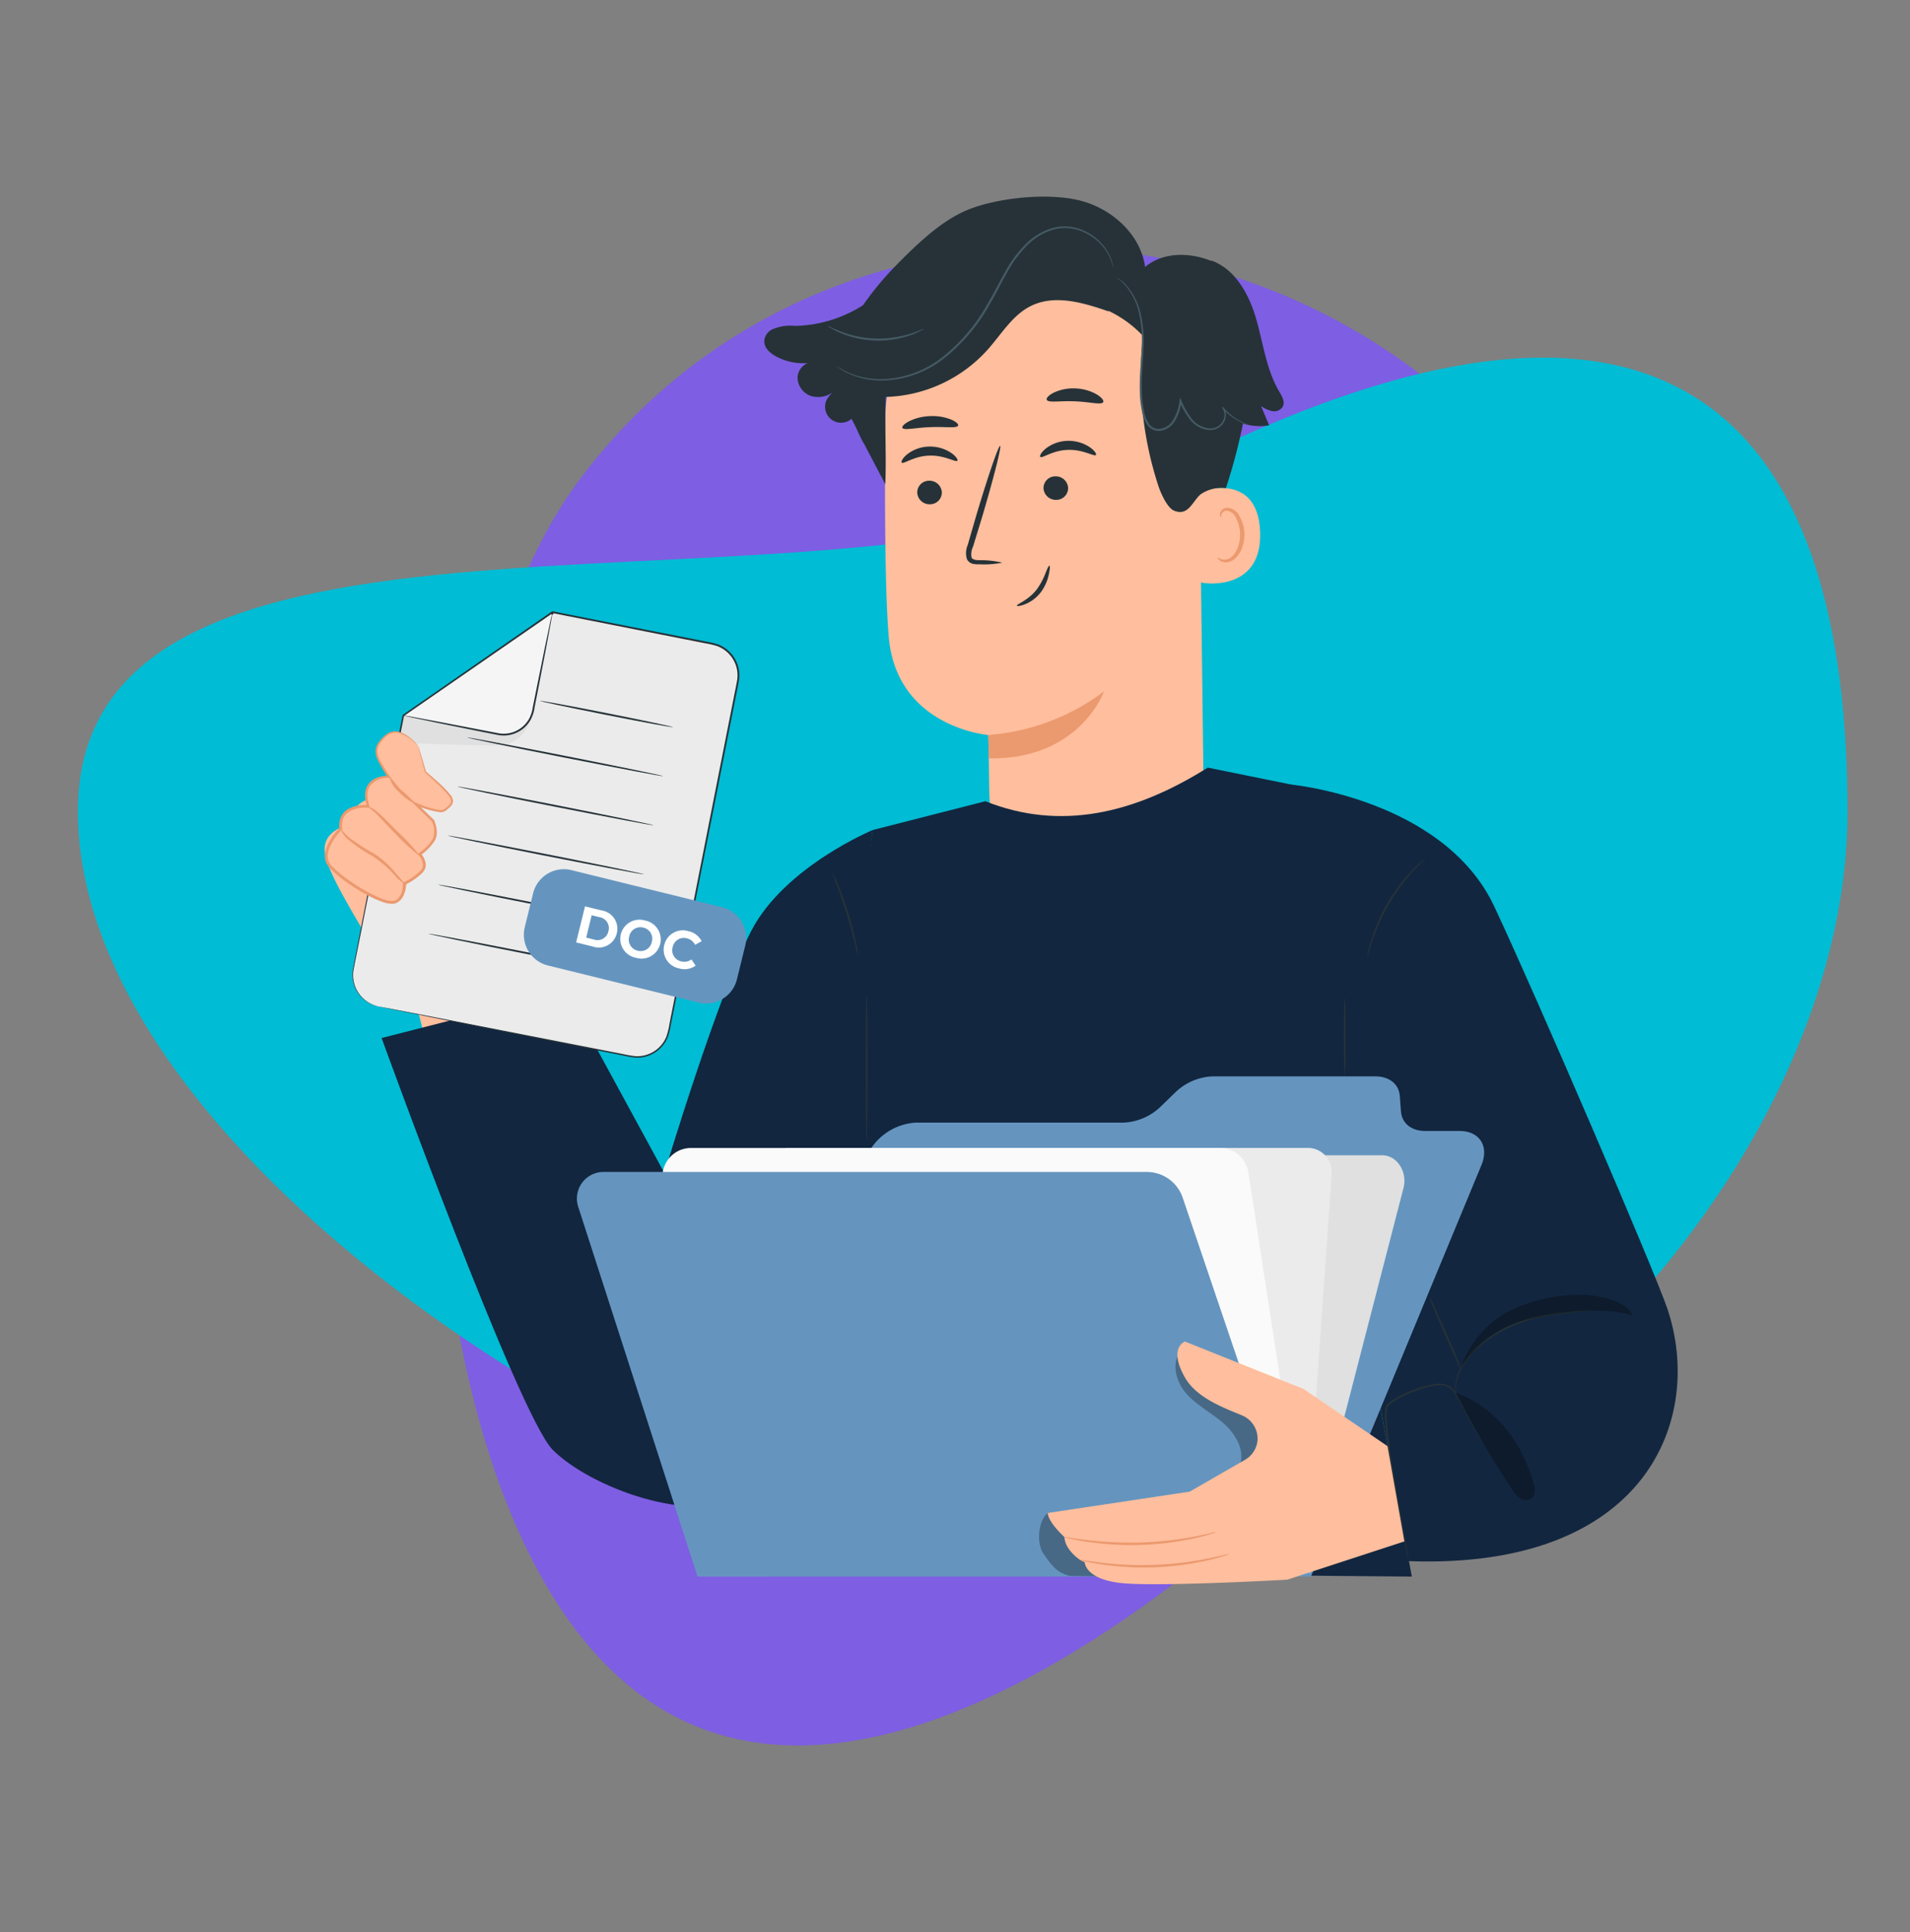 <svg xmlns="http://www.w3.org/2000/svg" width="254.628" height="257.514" viewBox="0 0 254.628 257.514">
  <rect x="0" y="0" width="254.628" height="257.514" fill="#808080" stroke="none"/>
  <g id="Grupo_88578" data-name="Grupo 88578" transform="translate(-682.999 -5215)">
    <g id="Grupo_63273" data-name="Grupo 63273" transform="translate(682.999 5215)">
      <path id="Trazado_132887" data-name="Trazado 132887" d="M.387,86.25c4.32,42.956,70.252,118.824,114.5,114.374s50.07-87.541,45.746-130.492S116.942-4.028,72.69.423-3.933,43.3.387,86.25Z" transform="translate(134.37 0) rotate(42)" fill="#7e5ee3"/>
      <path id="Trazado_132888" data-name="Trazado 132888" d="M6,230.147C6,278.762,93.5,331.86,141.774,331.86s100.134-53.1,100.134-101.713-20.366-81.535-91.648-44.674C107.317,207.678,6,181.533,6,230.147Z" transform="translate(4.385 -122.013)" fill="#00bcd4"/>
    </g>
    <g id="Grupo_66534" data-name="Grupo 66534" transform="translate(726.28 5241.207)">
      <g id="Grupo_66771" data-name="Grupo 66771" transform="translate(0 0)">
        <g id="Grupo_66716" data-name="Grupo 66716" transform="translate(58.612 0)">
          <g id="Grupo_66568" data-name="Grupo 66568" transform="translate(16.085 7.277)">
            <g id="Grupo_66567" data-name="Grupo 66567">
              <g id="Grupo_66566" data-name="Grupo 66566">
                <g id="Grupo_66549" data-name="Grupo 66549">
                  <g id="Grupo_66548" data-name="Grupo 66548">
                    <g id="Grupo_66547" data-name="Grupo 66547">
                      <g id="Grupo_66546" data-name="Grupo 66546">
                        <g id="Grupo_66545" data-name="Grupo 66545">
                          <g id="Grupo_66544" data-name="Grupo 66544">
                            <g id="Grupo_66543" data-name="Grupo 66543">
                              <g id="Grupo_66542" data-name="Grupo 66542">
                                <g id="Grupo_66541" data-name="Grupo 66541">
                                  <g id="Grupo_66540" data-name="Grupo 66540">
                                    <g id="Grupo_66539" data-name="Grupo 66539">
                                      <g id="Grupo_66538" data-name="Grupo 66538">
                                        <g id="Grupo_66537" data-name="Grupo 66537">
                                          <g id="Grupo_66536" data-name="Grupo 66536">
                                            <g id="Grupo_66535" data-name="Grupo 66535">
                                              <g id="Grupo_66534-2" data-name="Grupo 66534">
                                                <path id="Trazado_133657" data-name="Trazado 133657" d="M368.952,105.834l.6,48.04c.1,8.17-1.419,20.191-14.342,19.763h0c-11.185-1.218-14.152-11.806-14.239-19.43-.041-3.616-.083-6.632-.112-7,0,0-12.244-1-13.277-13.092-.5-5.844-.548-17.965-.465-28.931a22.608,22.608,0,0,1,20.968-22.364l1.168-.085C361.9,82.548,369.118,93.186,368.952,105.834Z" transform="translate(-327.08 -82.73)" fill="#ffbe9d"/>
                                              </g>
                                            </g>
                                          </g>
                                        </g>
                                      </g>
                                    </g>
                                  </g>
                                </g>
                              </g>
                            </g>
                          </g>
                        </g>
                      </g>
                    </g>
                  </g>
                </g>
                <g id="Grupo_66565" data-name="Grupo 66565" transform="translate(13.775 58.663)">
                  <g id="Grupo_66564" data-name="Grupo 66564">
                    <g id="Grupo_66563" data-name="Grupo 66563">
                      <g id="Grupo_66562" data-name="Grupo 66562">
                        <g id="Grupo_66561" data-name="Grupo 66561">
                          <g id="Grupo_66560" data-name="Grupo 66560">
                            <g id="Grupo_66559" data-name="Grupo 66559">
                              <g id="Grupo_66558" data-name="Grupo 66558">
                                <g id="Grupo_66557" data-name="Grupo 66557">
                                  <g id="Grupo_66556" data-name="Grupo 66556">
                                    <g id="Grupo_66555" data-name="Grupo 66555">
                                      <g id="Grupo_66554" data-name="Grupo 66554">
                                        <g id="Grupo_66553" data-name="Grupo 66553">
                                          <g id="Grupo_66552" data-name="Grupo 66552">
                                            <g id="Grupo_66551" data-name="Grupo 66551">
                                              <g id="Grupo_66550" data-name="Grupo 66550">
                                                <path id="Trazado_133658" data-name="Trazado 133658" d="M355.386,213.6a29.32,29.32,0,0,0,15.42-5.81s-3.2,9.122-15.357,8.914Z" transform="translate(-355.386 -207.788)" fill="#eb996e"/>
                                              </g>
                                            </g>
                                          </g>
                                        </g>
                                      </g>
                                    </g>
                                  </g>
                                </g>
                              </g>
                            </g>
                          </g>
                        </g>
                      </g>
                    </g>
                  </g>
                </g>
              </g>
            </g>
          </g>
          <g id="Grupo_66657" data-name="Grupo 66657" transform="translate(18.396 25.546)">
            <g id="Grupo_66656" data-name="Grupo 66656" transform="translate(0)">
              <g id="Grupo_66623" data-name="Grupo 66623" transform="translate(8.48 6.998)">
                <g id="Grupo_66622" data-name="Grupo 66622">
                  <g id="Grupo_66621" data-name="Grupo 66621">
                    <g id="Grupo_66586" data-name="Grupo 66586" transform="translate(9.886)">
                      <g id="Grupo_66585" data-name="Grupo 66585" transform="translate(0)">
                        <g id="Grupo_66584" data-name="Grupo 66584">
                          <g id="Grupo_66583" data-name="Grupo 66583">
                            <g id="Grupo_66582" data-name="Grupo 66582">
                              <g id="Grupo_66581" data-name="Grupo 66581">
                                <g id="Grupo_66580" data-name="Grupo 66580">
                                  <g id="Grupo_66579" data-name="Grupo 66579">
                                    <g id="Grupo_66578" data-name="Grupo 66578">
                                      <g id="Grupo_66577" data-name="Grupo 66577">
                                        <g id="Grupo_66576" data-name="Grupo 66576">
                                          <g id="Grupo_66575" data-name="Grupo 66575">
                                            <g id="Grupo_66574" data-name="Grupo 66574">
                                              <g id="Grupo_66573" data-name="Grupo 66573">
                                                <g id="Grupo_66572" data-name="Grupo 66572">
                                                  <g id="Grupo_66571" data-name="Grupo 66571">
                                                    <g id="Grupo_66570" data-name="Grupo 66570">
                                                      <g id="Grupo_66569" data-name="Grupo 66569">
                                                        <path id="Trazado_133659" data-name="Trazado 133659" d="M357.653,138.734c.241.245,1.637-.88,3.663-.933,2.023-.085,3.539.94,3.752.679.105-.116-.145-.563-.806-1.027a5.068,5.068,0,0,0-3.012-.855,4.89,4.89,0,0,0-2.907,1.058C357.734,138.163,357.535,138.625,357.653,138.734Z" transform="translate(-357.621 -136.595)" fill="#263238"/>
                                                      </g>
                                                    </g>
                                                  </g>
                                                </g>
                                              </g>
                                            </g>
                                          </g>
                                        </g>
                                      </g>
                                    </g>
                                  </g>
                                </g>
                              </g>
                            </g>
                          </g>
                        </g>
                      </g>
                    </g>
                    <g id="Grupo_66603" data-name="Grupo 66603" transform="translate(10.344 4.732)">
                      <g id="Grupo_66602" data-name="Grupo 66602" transform="translate(0)">
                        <g id="Grupo_66601" data-name="Grupo 66601">
                          <g id="Grupo_66600" data-name="Grupo 66600">
                            <g id="Grupo_66599" data-name="Grupo 66599">
                              <g id="Grupo_66598" data-name="Grupo 66598">
                                <g id="Grupo_66597" data-name="Grupo 66597">
                                  <g id="Grupo_66596" data-name="Grupo 66596">
                                    <g id="Grupo_66595" data-name="Grupo 66595">
                                      <g id="Grupo_66594" data-name="Grupo 66594">
                                        <g id="Grupo_66593" data-name="Grupo 66593">
                                          <g id="Grupo_66592" data-name="Grupo 66592">
                                            <g id="Grupo_66591" data-name="Grupo 66591">
                                              <g id="Grupo_66590" data-name="Grupo 66590">
                                                <g id="Grupo_66589" data-name="Grupo 66589">
                                                  <g id="Grupo_66588" data-name="Grupo 66588">
                                                    <g id="Grupo_66587" data-name="Grupo 66587">
                                                      <path id="Trazado_133660" data-name="Trazado 133660" d="M365.585,148.28a1.64,1.64,0,0,0,1.7,1.535,1.568,1.568,0,0,0,1.578-1.6,1.64,1.64,0,0,0-1.7-1.535A1.569,1.569,0,0,0,365.585,148.28Z" transform="translate(-365.584 -146.681)" fill="#263238"/>
                                                    </g>
                                                  </g>
                                                </g>
                                              </g>
                                            </g>
                                          </g>
                                        </g>
                                      </g>
                                    </g>
                                  </g>
                                </g>
                              </g>
                            </g>
                          </g>
                        </g>
                      </g>
                    </g>
                    <g id="Grupo_66620" data-name="Grupo 66620" transform="translate(0 0.673)">
                      <g id="Grupo_66619" data-name="Grupo 66619">
                        <g id="Grupo_66618" data-name="Grupo 66618">
                          <g id="Grupo_66617" data-name="Grupo 66617">
                            <g id="Grupo_66616" data-name="Grupo 66616">
                              <g id="Grupo_66615" data-name="Grupo 66615">
                                <g id="Grupo_66614" data-name="Grupo 66614">
                                  <g id="Grupo_66613" data-name="Grupo 66613">
                                    <g id="Grupo_66612" data-name="Grupo 66612">
                                      <g id="Grupo_66611" data-name="Grupo 66611">
                                        <g id="Grupo_66610" data-name="Grupo 66610">
                                          <g id="Grupo_66609" data-name="Grupo 66609">
                                            <g id="Grupo_66608" data-name="Grupo 66608">
                                              <g id="Grupo_66607" data-name="Grupo 66607">
                                                <g id="Grupo_66606" data-name="Grupo 66606">
                                                  <g id="Grupo_66605" data-name="Grupo 66605">
                                                    <g id="Grupo_66604" data-name="Grupo 66604">
                                                      <path id="Trazado_133661" data-name="Trazado 133661" d="M389.139,153.59a12.341,12.341,0,0,0-3.061-.324c-.479-.015-.935-.076-1.039-.395a2.423,2.423,0,0,1,.214-1.431q.544-1.773,1.14-3.719c1.575-5.292,2.678-9.629,2.464-9.691s-1.664,4.178-3.238,9.469q-.566,1.957-1.08,3.737a2.76,2.76,0,0,0-.11,1.882,1.194,1.194,0,0,0,.831.637,3.219,3.219,0,0,0,.815.053A12.106,12.106,0,0,0,389.139,153.59Z" transform="translate(-384.297 -138.03)" fill="#263238"/>
                                                    </g>
                                                  </g>
                                                </g>
                                              </g>
                                            </g>
                                          </g>
                                        </g>
                                      </g>
                                    </g>
                                  </g>
                                </g>
                              </g>
                            </g>
                          </g>
                        </g>
                      </g>
                    </g>
                  </g>
                </g>
              </g>
              <g id="Grupo_66639" data-name="Grupo 66639" transform="translate(19.246)">
                <g id="Grupo_66638" data-name="Grupo 66638" transform="translate(0)">
                  <g id="Grupo_66637" data-name="Grupo 66637">
                    <g id="Grupo_66636" data-name="Grupo 66636">
                      <g id="Grupo_66635" data-name="Grupo 66635">
                        <g id="Grupo_66634" data-name="Grupo 66634">
                          <g id="Grupo_66633" data-name="Grupo 66633">
                            <g id="Grupo_66632" data-name="Grupo 66632">
                              <g id="Grupo_66631" data-name="Grupo 66631">
                                <g id="Grupo_66630" data-name="Grupo 66630">
                                  <g id="Grupo_66629" data-name="Grupo 66629">
                                    <g id="Grupo_66628" data-name="Grupo 66628">
                                      <g id="Grupo_66627" data-name="Grupo 66627">
                                        <g id="Grupo_66626" data-name="Grupo 66626">
                                          <g id="Grupo_66625" data-name="Grupo 66625">
                                            <g id="Grupo_66624" data-name="Grupo 66624">
                                              <path id="Trazado_133662" data-name="Trazado 133662" d="M355.573,123.2c.2.449,1.818.111,3.76.211,1.944.059,3.539.528,3.764.1.1-.207-.2-.621-.863-1.022a6.129,6.129,0,0,0-2.844-.8,6.064,6.064,0,0,0-2.889.567C355.816,122.593,355.487,122.982,355.573,123.2Z" transform="translate(-355.56 -121.676)" fill="#263238"/>
                                            </g>
                                          </g>
                                        </g>
                                      </g>
                                    </g>
                                  </g>
                                </g>
                              </g>
                            </g>
                          </g>
                        </g>
                      </g>
                    </g>
                  </g>
                </g>
              </g>
              <g id="Grupo_66655" data-name="Grupo 66655" transform="translate(0 3.702)">
                <g id="Grupo_66654" data-name="Grupo 66654">
                  <g id="Grupo_66653" data-name="Grupo 66653">
                    <g id="Grupo_66652" data-name="Grupo 66652">
                      <g id="Grupo_66651" data-name="Grupo 66651">
                        <g id="Grupo_66650" data-name="Grupo 66650">
                          <g id="Grupo_66649" data-name="Grupo 66649">
                            <g id="Grupo_66648" data-name="Grupo 66648">
                              <g id="Grupo_66647" data-name="Grupo 66647">
                                <g id="Grupo_66646" data-name="Grupo 66646">
                                  <g id="Grupo_66645" data-name="Grupo 66645">
                                    <g id="Grupo_66644" data-name="Grupo 66644">
                                      <g id="Grupo_66643" data-name="Grupo 66643">
                                        <g id="Grupo_66642" data-name="Grupo 66642">
                                          <g id="Grupo_66641" data-name="Grupo 66641">
                                            <g id="Grupo_66640" data-name="Grupo 66640">
                                              <path id="Trazado_133663" data-name="Trazado 133663" d="M396.832,131.14c.213.366,1.794-.04,3.71-.1,1.916-.094,3.506.186,3.709-.2.089-.182-.227-.511-.9-.8a6.69,6.69,0,0,0-2.834-.469,6.917,6.917,0,0,0-2.818.694C397.045,130.612,396.739,130.965,396.832,131.14Z" transform="translate(-396.816 -129.568)" fill="#263238"/>
                                            </g>
                                          </g>
                                        </g>
                                      </g>
                                    </g>
                                  </g>
                                </g>
                              </g>
                            </g>
                          </g>
                        </g>
                      </g>
                    </g>
                  </g>
                </g>
              </g>
            </g>
          </g>
          <g id="Grupo_66671" data-name="Grupo 66671" transform="translate(57.623 38.817)">
            <g id="Grupo_66670" data-name="Grupo 66670" transform="translate(0)">
              <g id="Grupo_66669" data-name="Grupo 66669">
                <g id="Grupo_66668" data-name="Grupo 66668">
                  <g id="Grupo_66667" data-name="Grupo 66667">
                    <g id="Grupo_66666" data-name="Grupo 66666">
                      <g id="Grupo_66665" data-name="Grupo 66665">
                        <g id="Grupo_66664" data-name="Grupo 66664">
                          <g id="Grupo_66663" data-name="Grupo 66663">
                            <g id="Grupo_66662" data-name="Grupo 66662">
                              <g id="Grupo_66661" data-name="Grupo 66661">
                                <g id="Grupo_66660" data-name="Grupo 66660">
                                  <g id="Grupo_66659" data-name="Grupo 66659">
                                    <g id="Grupo_66658" data-name="Grupo 66658">
                                      <path id="Trazado_133664" data-name="Trazado 133664" d="M310.982,150.565c.2-.1,8.137-3.067,8.477,5.227s-8.057,6.925-8.081,6.688S310.982,150.565,310.982,150.565Z" transform="translate(-310.982 -149.967)" fill="#ffbe9d"/>
                                    </g>
                                  </g>
                                </g>
                              </g>
                            </g>
                          </g>
                        </g>
                      </g>
                    </g>
                  </g>
                </g>
              </g>
            </g>
          </g>
          <g id="Grupo_66686" data-name="Grupo 66686" transform="translate(60.416 41.458)">
            <g id="Grupo_66685" data-name="Grupo 66685">
              <g id="Grupo_66684" data-name="Grupo 66684">
                <g id="Grupo_66683" data-name="Grupo 66683">
                  <g id="Grupo_66682" data-name="Grupo 66682">
                    <g id="Grupo_66681" data-name="Grupo 66681">
                      <g id="Grupo_66680" data-name="Grupo 66680">
                        <g id="Grupo_66679" data-name="Grupo 66679">
                          <g id="Grupo_66678" data-name="Grupo 66678">
                            <g id="Grupo_66677" data-name="Grupo 66677">
                              <g id="Grupo_66676" data-name="Grupo 66676">
                                <g id="Grupo_66675" data-name="Grupo 66675">
                                  <g id="Grupo_66674" data-name="Grupo 66674">
                                    <g id="Grupo_66673" data-name="Grupo 66673">
                                      <g id="Grupo_66672" data-name="Grupo 66672">
                                        <path id="Trazado_133665" data-name="Trazado 133665" d="M315.479,162.222c.036-.028.149.1.4.2a1.446,1.446,0,0,0,1.081-.022c.863-.358,1.544-1.779,1.523-3.276a4.784,4.784,0,0,0-.489-2.052,1.67,1.67,0,0,0-1.132-1.064.736.736,0,0,0-.836.431c-.1.236-.042.4-.086.416-.023.022-.184-.131-.131-.477a.923.923,0,0,1,.3-.533,1.093,1.093,0,0,1,.79-.244,2.031,2.031,0,0,1,1.562,1.224,4.905,4.905,0,0,1,.6,2.291c.015,1.674-.776,3.273-1.961,3.669a1.548,1.548,0,0,1-1.33-.166C315.5,162.422,315.452,162.238,315.479,162.222Z" transform="translate(-315.473 -155.595)" fill="#eb996e"/>
                                      </g>
                                    </g>
                                  </g>
                                </g>
                              </g>
                            </g>
                          </g>
                        </g>
                      </g>
                    </g>
                  </g>
                </g>
              </g>
            </g>
          </g>
          <g id="Grupo_66688" data-name="Grupo 66688" transform="translate(33.672 49.181)">
            <g id="Grupo_66687" data-name="Grupo 66687" transform="translate(0)">
              <path id="Trazado_133666" data-name="Trazado 133666" d="M370.77,177.4c-.091-.21,1.534-.7,2.677-2.221a9.3,9.3,0,0,0,1.148-2.166c.242-.6.425-.98.515-.952s.063.434-.07,1.089a6.124,6.124,0,0,1-1.067,2.426,4.962,4.962,0,0,1-2.119,1.622C371.22,177.454,370.792,177.47,370.77,177.4Z" transform="translate(-370.766 -172.059)" fill="#263238"/>
            </g>
          </g>
          <g id="Grupo_66690" data-name="Grupo 66690">
            <g id="Grupo_66689" data-name="Grupo 66689">
              <path id="Trazado_133667" data-name="Trazado 133667" d="M304.374,86.088a1.959,1.959,0,0,1,.92-1.144,6.024,6.024,0,0,1,3.092-.5,17.464,17.464,0,0,0,9.095-2.764,40.719,40.719,0,0,1,4.233-5.129c3.665-3.78,6.682-6.352,9.8-7.608,4.036-1.624,10.785-2.283,14.993-1.179s7.987,4.518,8.572,8.829c2.36-2,5.9-1.979,8.776-.823l.072-.031c3.2,1.141,5.019,4.522,5.964,7.786s1.347,6.754,3.076,9.68c.362.612.791,1.345.475,1.981a1.35,1.35,0,0,1-1.413.615,3.963,3.963,0,0,1-1.49-.675l1.071,2.565a7.566,7.566,0,0,1-3.482-.233,74.111,74.111,0,0,1-2.277,8.607,4.928,4.928,0,0,0-3.387.834c-1.121,1.008-1.623,2.9-3.485,2.184-.948-.366-1.813-2.355-2.131-3.321A47.2,47.2,0,0,1,354.8,85.783,15.171,15.171,0,0,0,350.12,82.4l.143.129c-3.38-1.174-7.2-2.329-10.41-.742-2.488,1.231-3.95,3.812-5.809,5.872a18.988,18.988,0,0,1-13.533,6.251c-.179,3.405.107,8.218-.071,11.624l-2.865-5.455,0,.027c-.234-.4-.429-.8-.616-1.205l-.065-.122v-.015a21.365,21.365,0,0,0-.958-1.937l-.033.029a2.127,2.127,0,0,1-3.109-2.845,4.809,4.809,0,0,1,1.029-1.034,3.366,3.366,0,0,1-3.206.831,2.64,2.64,0,0,1-1.867-2.611,2.246,2.246,0,0,1,1.338-1.8,7.586,7.586,0,0,1-4.313-.951C304.921,87.96,304.085,87.16,304.374,86.088Z" transform="translate(-304.316 -67.216)" fill="#263238"/>
            </g>
          </g>
          <g id="Grupo_66692" data-name="Grupo 66692" transform="translate(46.956 10.764)">
            <g id="Grupo_66691" data-name="Grupo 66691" transform="translate(0)">
              <path id="Trazado_133668" data-name="Trazado 133668" d="M313.967,90.162a10.449,10.449,0,0,1,1.214,1.11,8.673,8.673,0,0,1,1.857,4.017,15.218,15.218,0,0,1,.309,3.074c.005,1.114-.084,2.307-.17,3.564a31.914,31.914,0,0,0-.091,3.967,13.977,13.977,0,0,0,.273,2.093,4.362,4.362,0,0,0,.854,2.03,1.826,1.826,0,0,0,1.707.574,2.72,2.72,0,0,0,1.536-.868,6.275,6.275,0,0,0,1.166-3.076l-.254.031a10.136,10.136,0,0,0,1.472,2.534,3.6,3.6,0,0,0,2.354,1.282,2.331,2.331,0,0,0,1.247-.219,2.012,2.012,0,0,0,.847-.835,2.077,2.077,0,0,0,.257-1.073,1.505,1.505,0,0,0-.388-.941l-.129.114a7.807,7.807,0,0,0,2.6,1.95,7.078,7.078,0,0,0,.805.313,1.316,1.316,0,0,0,.288.071,1.463,1.463,0,0,0-.273-.116c-.18-.074-.447-.182-.781-.351a8.044,8.044,0,0,1-2.508-1.979l-.129.114a1.55,1.55,0,0,1,.08,1.8,1.808,1.808,0,0,1-.766.739,2.109,2.109,0,0,1-1.13.184,3.376,3.376,0,0,1-2.185-1.218,9.986,9.986,0,0,1-1.417-2.48l-.174-.388-.08.419a6.068,6.068,0,0,1-1.11,2.939,2.446,2.446,0,0,1-1.375.776,1.54,1.54,0,0,1-1.451-.486,4.13,4.13,0,0,1-.788-1.9,13.859,13.859,0,0,1-.271-2.05,32.369,32.369,0,0,1,.075-3.934c.078-1.257.159-2.455.144-3.583a15.18,15.18,0,0,0-.348-3.115,8.557,8.557,0,0,0-1.971-4.048A4.919,4.919,0,0,0,313.967,90.162Z" transform="translate(-313.966 -90.162)" fill="#455a64"/>
            </g>
          </g>
          <g id="Grupo_66694" data-name="Grupo 66694" transform="translate(9.532 3.973)">
            <g id="Grupo_66693" data-name="Grupo 66693">
              <path id="Trazado_133669" data-name="Trazado 133669" d="M352.693,94.247s.03.032.1.083l.3.22a4.011,4.011,0,0,0,.512.329,6.55,6.55,0,0,0,.736.387,10.735,10.735,0,0,0,5.178.932,13.711,13.711,0,0,0,7.3-2.7,23.736,23.736,0,0,0,6.272-7.23c.88-1.465,1.6-2.966,2.388-4.354a16.035,16.035,0,0,1,2.7-3.683,8.259,8.259,0,0,1,3.486-2.116,5.92,5.92,0,0,1,1.838-.212,6.507,6.507,0,0,1,1.683.323,7,7,0,0,1,3.887,3.289,8.381,8.381,0,0,1,.624,1.814.434.434,0,0,0-.01-.127l-.057-.371a6.051,6.051,0,0,0-.459-1.366,6.883,6.883,0,0,0-1.354-1.836,7.077,7.077,0,0,0-2.566-1.593,6.652,6.652,0,0,0-1.737-.352,6.12,6.12,0,0,0-1.912.2,8.462,8.462,0,0,0-3.6,2.155,16.173,16.173,0,0,0-2.762,3.733c-.8,1.4-1.518,2.895-2.39,4.346a23.742,23.742,0,0,1-6.183,7.163A13.622,13.622,0,0,1,359.506,96a10.893,10.893,0,0,1-5.12-.832A17.025,17.025,0,0,1,352.693,94.247Z" transform="translate(-352.693 -75.685)" fill="#455a64"/>
            </g>
          </g>
          <g id="Grupo_66696" data-name="Grupo 66696" transform="translate(8.431 17.215)">
            <g id="Grupo_66695" data-name="Grupo 66695">
              <path id="Trazado_133670" data-name="Trazado 133670" d="M406.608,103.919a1.894,1.894,0,0,0,.434.3,9.392,9.392,0,0,0,1.285.652,12.506,12.506,0,0,0,2.034.668,13.17,13.17,0,0,0,5.22.167,12.537,12.537,0,0,0,2.073-.536,9.4,9.4,0,0,0,1.324-.569,1.911,1.911,0,0,0,.452-.273c-.023-.048-.692.3-1.839.653a14.33,14.33,0,0,1-2.051.469,14.13,14.13,0,0,1-5.122-.164,14.286,14.286,0,0,1-2.017-.6C407.28,104.258,406.635,103.873,406.608,103.919Z" transform="translate(-406.607 -103.915)" fill="#455a64"/>
            </g>
          </g>
          <g id="Grupo_66706" data-name="Grupo 66706" transform="translate(18.29 33.308)">
            <g id="Grupo_66705" data-name="Grupo 66705" transform="translate(0 0)">
              <g id="Grupo_66704" data-name="Grupo 66704">
                <g id="Grupo_66703" data-name="Grupo 66703">
                  <g id="Grupo_66702" data-name="Grupo 66702">
                    <g id="Grupo_66701" data-name="Grupo 66701">
                      <g id="Grupo_66700" data-name="Grupo 66700">
                        <g id="Grupo_66699" data-name="Grupo 66699">
                          <g id="Grupo_66698" data-name="Grupo 66698">
                            <g id="Grupo_66697" data-name="Grupo 66697">
                              <path id="Trazado_133671" data-name="Trazado 133671" d="M397.03,140.361c.241.245,1.637-.88,3.663-.934,2.023-.084,3.539.94,3.752.679.105-.116-.145-.563-.806-1.027a5.068,5.068,0,0,0-3.012-.855,4.892,4.892,0,0,0-2.907,1.057C397.111,139.79,396.912,140.252,397.03,140.361Z" transform="translate(-396.998 -138.222)" fill="#263238"/>
                            </g>
                          </g>
                        </g>
                      </g>
                    </g>
                  </g>
                </g>
              </g>
            </g>
          </g>
          <g id="Grupo_66715" data-name="Grupo 66715" transform="translate(20.387 37.864)">
            <g id="Grupo_66714" data-name="Grupo 66714" transform="translate(0)">
              <g id="Grupo_66713" data-name="Grupo 66713">
                <g id="Grupo_66712" data-name="Grupo 66712">
                  <g id="Grupo_66711" data-name="Grupo 66711">
                    <g id="Grupo_66710" data-name="Grupo 66710">
                      <g id="Grupo_66709" data-name="Grupo 66709">
                        <g id="Grupo_66708" data-name="Grupo 66708">
                          <g id="Grupo_66707" data-name="Grupo 66707">
                            <path id="Trazado_133672" data-name="Trazado 133672" d="M401.469,149.534a1.639,1.639,0,0,0,1.7,1.534,1.568,1.568,0,0,0,1.578-1.6,1.64,1.64,0,0,0-1.7-1.536A1.569,1.569,0,0,0,401.469,149.534Z" transform="translate(-401.468 -147.935)" fill="#263238"/>
                          </g>
                        </g>
                      </g>
                    </g>
                  </g>
                </g>
              </g>
            </g>
          </g>
        </g>
        <g id="Grupo_66717" data-name="Grupo 66717" transform="translate(0 79)">
          <path id="Trazado_133673" data-name="Trazado 133673" d="M516.738,240.321a3.339,3.339,0,0,1,3.358-3.514,2.343,2.343,0,0,1,2.718-1.069l5.437,3.667c.8,1.375,6.076,6.57,6.076,6.57,1.439-1.07,1.439-3.209,3.164-5.806s5.631-2.291,5.631-2.291-3.038,6.875-3.358,11.153,2.335,16.211,2.335,16.211l-15.371,4.32s-.97-6.546-2.693-7.075c-2.073-.636-3.227-3.695-3.227-3.695-2.241-4.539-6.79-11.137-7.43-14.5S516.738,240.321,516.738,240.321Z" transform="translate(-513.31 -235.629)" fill="#ffbe9d"/>
        </g>
        <g id="Grupo_66742" data-name="Grupo 66742" transform="translate(7.589 76.094)">
          <g id="Grupo_66724" data-name="Grupo 66724" transform="translate(0)">
            <g id="Grupo_66718" data-name="Grupo 66718" transform="translate(50.692)">
              <path id="Trazado_133674" data-name="Trazado 133674" d="M327.347,229.433c-9.79,6.152-19.657,8.467-29.65,4.482l-15.022,3.837L267.9,336.492l86.651.753-4.269-22.934-10.742-82.4Z" transform="translate(-267.897 -229.433)" fill="#12263f"/>
            </g>
            <g id="Grupo_66719" data-name="Grupo 66719" transform="translate(0 8.319)">
              <path id="Trazado_133675" data-name="Trazado 133675" d="M486.586,247.168s-11.683,4.851-16.142,13.35-11.626,32.352-11.626,32.352l-13.2-24.244-24.5,6.263s18.237,50.3,22.816,54.884c5.013,5.014,18.673,10.069,25.361,6.168s8.049-18.711,8.049-18.711Z" transform="translate(-421.115 -247.168)" fill="#12263f"/>
            </g>
            <g id="Grupo_66721" data-name="Grupo 66721" transform="translate(64.543 30.028)">
              <g id="Grupo_66720" data-name="Grupo 66720" transform="translate(0)">
                <path id="Trazado_133676" data-name="Trazado 133676" d="M422.694,313.037c.068,0,.122-4.385.122-9.794s-.054-9.8-.122-9.8-.122,4.385-.122,9.8S422.626,313.037,422.694,313.037Z" transform="translate(-422.572 -293.447)" fill="#263238"/>
              </g>
            </g>
            <g id="Grupo_66723" data-name="Grupo 66723" transform="translate(60.088 13.961)">
              <g id="Grupo_66722" data-name="Grupo 66722" transform="translate(0)">
                <path id="Trazado_133677" data-name="Trazado 133677" d="M425.208,259.195a14.663,14.663,0,0,0,.57,1.618c.367.992.856,2.367,1.334,3.908s.851,2.952,1.108,3.978a14.8,14.8,0,0,0,.443,1.657,1.671,1.671,0,0,0-.046-.46c-.044-.294-.122-.716-.229-1.235-.215-1.039-.564-2.464-1.043-4.012s-1-2.921-1.406-3.9c-.2-.489-.379-.882-.508-1.149A1.7,1.7,0,0,0,425.208,259.195Z" transform="translate(-425.205 -259.195)" fill="#263238"/>
              </g>
            </g>
          </g>
          <g id="Grupo_66741" data-name="Grupo 66741" transform="translate(121.206 2.251)">
            <g id="Grupo_66725" data-name="Grupo 66725">
              <path id="Trazado_133678" data-name="Trazado 133678" d="M195.047,271.436l-2.711-37.2s20.4,1.892,27.145,16.282c5.688,12.126,21.388,48.609,23.068,53.6,4.931,14.645-2.772,34.78-34.531,33.613l-3.621-19.91Z" transform="translate(-192.336 -234.231)" fill="#12263f"/>
            </g>
            <g id="Grupo_66727" data-name="Grupo 66727" transform="translate(12.546 79.855)">
              <g id="Grupo_66726" data-name="Grupo 66726">
                <path id="Trazado_133679" data-name="Trazado 133679" d="M260.835,412.346a2.33,2.33,0,0,0-.166-.357l-.518-1-1.945-3.66-.65-1.211a3.585,3.585,0,0,0-.933-1.2,2.535,2.535,0,0,0-1.568-.451,7.143,7.143,0,0,0-1.691.274,17.365,17.365,0,0,0-3.413,1.29,9.078,9.078,0,0,0-1.638,1.044l-.189.164a.608.608,0,0,0-.16.252,2.1,2.1,0,0,0-.1.512,7.985,7.985,0,0,0-.022,1.01c.05,1.345.217,2.641.384,3.891s.363,2.45.554,3.591c.384,2.284.767,4.332,1.1,6.052l.8,4.067.218,1.105a3.135,3.135,0,0,0,.082.385,1.924,1.924,0,0,0-.033-.393c-.034-.256-.092-.632-.173-1.115-.174-.988-.419-2.376-.721-4.082-.307-1.723-.674-3.774-1.045-6.057-.185-1.141-.371-2.341-.539-3.587s-.328-2.541-.377-3.866a7.879,7.879,0,0,1,.021-.979,1.9,1.9,0,0,1,.089-.452.359.359,0,0,1,.1-.158l.18-.157a8.884,8.884,0,0,1,1.593-1.018,17.365,17.365,0,0,1,3.361-1.286,6.982,6.982,0,0,1,1.637-.277,2.334,2.334,0,0,1,1.445.4,3.418,3.418,0,0,1,.888,1.127l.663,1.2,2.013,3.623.558.979A2.361,2.361,0,0,0,260.835,412.346Z" transform="translate(-247.833 -404.466)" fill="#263238"/>
              </g>
            </g>
            <g id="Grupo_66729" data-name="Grupo 66729" transform="translate(21.912 70.052)">
              <g id="Grupo_66728" data-name="Grupo 66728">
                <path id="Trazado_133680" data-name="Trazado 133680" d="M234.778,383.578a.892.892,0,0,0-.24-.008l-.685.026c-.594.029-1.453.08-2.513.178a32.561,32.561,0,0,0-3.7.539,18.959,18.959,0,0,0-4.356,1.443,17.067,17.067,0,0,0-3.832,2.528,10.24,10.24,0,0,0-2.327,2.94,6.506,6.506,0,0,0-.705,2.426,4.319,4.319,0,0,0-.014.688.863.863,0,0,0,.02.239c.027,0,.017-.331.088-.916a6.844,6.844,0,0,1,.764-2.358,10.367,10.367,0,0,1,2.323-2.851,17.4,17.4,0,0,1,3.79-2.477,19.41,19.41,0,0,1,4.3-1.443,36.036,36.036,0,0,1,3.674-.587c1.055-.12,1.911-.2,2.5-.255l.681-.072A.886.886,0,0,0,234.778,383.578Z" transform="translate(-216.393 -383.569)" fill="#263238"/>
              </g>
            </g>
            <g id="Grupo_66731" data-name="Grupo 66731" transform="translate(18.471 68.183)">
              <g id="Grupo_66730" data-name="Grupo 66730" transform="translate(0)">
                <path id="Trazado_133681" data-name="Trazado 133681" d="M254.02,379.583a8.81,8.81,0,0,0,.507,1.464c.349.891.87,2.105,1.467,3.435l1.531,3.4a10.879,10.879,0,0,0,.666,1.4,8.767,8.767,0,0,0-.507-1.464c-.349-.891-.87-2.105-1.467-3.436l-1.531-3.4A10.846,10.846,0,0,0,254.02,379.583Z" transform="translate(-254.017 -379.583)" fill="#263238"/>
              </g>
            </g>
            <g id="Grupo_66733" data-name="Grupo 66733" transform="translate(7.065 28.367)">
              <g id="Grupo_66732" data-name="Grupo 66732" transform="translate(0)">
                <path id="Trazado_133682" data-name="Trazado 133682" d="M286.839,305.238c.068,0,.122-2.358.122-5.266s-.054-5.267-.122-5.267-.122,2.358-.122,5.267S286.771,305.238,286.839,305.238Z" transform="translate(-286.717 -294.704)" fill="#263238"/>
              </g>
            </g>
            <g id="Grupo_66735" data-name="Grupo 66735" transform="translate(21.941 81.062)" opacity="0.3">
              <g id="Grupo_66734" data-name="Grupo 66734" transform="translate(0)">
                <path id="Trazado_133683" data-name="Trazado 133683" d="M232.938,407.038c5.365,1.872,8.993,6.74,10.458,12.231a1.9,1.9,0,0,1-.129,1.71,1.35,1.35,0,0,1-1.684.138,3.934,3.934,0,0,1-1.194-1.376,140.924,140.924,0,0,1-7.45-12.7Z" transform="translate(-232.938 -407.038)"/>
              </g>
            </g>
            <g id="Grupo_66738" data-name="Grupo 66738" transform="translate(22.645 68.004)">
              <g id="Grupo_66737" data-name="Grupo 66737" opacity="0.3">
                <g id="Grupo_66736" data-name="Grupo 66736">
                  <path id="Trazado_133684" data-name="Trazado 133684" d="M211.184,381.645a21.638,21.638,0,0,1,9.236-2.422,14.028,14.028,0,0,1,3.733.328c1.674.352,3.6,1.2,3.967,2.4-3.851-1.206-9.52-.412-13.462.45a14.461,14.461,0,0,0-9.425,6.678A13.447,13.447,0,0,1,211.184,381.645Z" transform="translate(-205.232 -379.202)"/>
                </g>
              </g>
            </g>
            <g id="Grupo_66740" data-name="Grupo 66740" transform="translate(10.183 9.801)">
              <g id="Grupo_66739" data-name="Grupo 66739" transform="translate(0)">
                <path id="Trazado_133685" data-name="Trazado 133685" d="M263.956,268.382a2.967,2.967,0,0,0,.187-.587c.1-.382.264-.93.485-1.6a25.822,25.822,0,0,1,5.543-9.42c.478-.519.878-.928,1.163-1.2a3,3,0,0,0,.422-.448,3,3,0,0,0-.487.379c-.306.252-.727.645-1.224,1.152a23.25,23.25,0,0,0-5.582,9.486c-.2.681-.341,1.239-.413,1.629A3.007,3.007,0,0,0,263.956,268.382Z" transform="translate(-263.952 -255.125)" fill="#263238"/>
              </g>
            </g>
          </g>
        </g>
        <g id="Grupo_66759" data-name="Grupo 66759" transform="translate(33.64 117.246)">
          <g id="Grupo_66744" data-name="Grupo 66744" transform="translate(16.067)">
            <g id="Grupo_66743" data-name="Grupo 66743">
              <path id="Trazado_133686" data-name="Trazado 133686" d="M329.124,383.8l22.727-54.833c1.037-2.5-.264-4.531-2.906-4.531h-4.573c-1.866,0-3.137-1.028-3.257-2.632l-.151-2.016c-.121-1.6-1.395-2.632-3.263-2.632H315.974a7.606,7.606,0,0,0-5.031,2.226l-1.763,1.709a7.6,7.6,0,0,1-5.027,2.226H276.479a7.722,7.722,0,0,0-6.609,4.531L247.339,383.8Z" transform="translate(-247.339 -317.16)" fill="#6595bf"/>
            </g>
          </g>
          <g id="Grupo_66747" data-name="Grupo 66747" transform="translate(24.641 10.51)">
            <path id="Trazado_133688" data-name="Trazado 133688" d="M346.972,377.078l8.572-33.141c.564-2.182-.865-4.371-2.854-4.371H285.5a3.064,3.064,0,0,0-2.861,2.468l-12.477,49.882c-.548,2.19.327,3.5,2.319,3.479l67.6.021a3.066,3.066,0,0,0,2.823-2.449Z" transform="translate(-270.005 -339.566)" fill="#e0e0e0"/>
          </g>
          <g id="Grupo_66753" data-name="Grupo 66753" transform="translate(11.38 9.531)">
            <g id="Grupo_66748" data-name="Grupo 66748" transform="translate(16.43)">
              <path id="Trazado_133689" data-name="Trazado 133689" d="M359.795,393.093l3.651-52.189a3.2,3.2,0,0,0-3.193-3.424H290.64v55.614Z" transform="translate(-290.64 -337.479)" fill="#ebebeb"/>
            </g>
            <g id="Grupo_66752" data-name="Grupo 66752" transform="translate(0)">
              <g id="Grupo_66751" data-name="Grupo 66751">
                <g id="Grupo_66750" data-name="Grupo 66750">
                  <g id="Grupo_66749" data-name="Grupo 66749">
                    <path id="Trazado_133690" data-name="Trazado 133690" d="M383.143,394.287l-8.282-53.8a3.855,3.855,0,0,0-3.785-3H300.655a3.807,3.807,0,0,0-3.555,5.3l15.206,49.238Z" transform="translate(-296.78 -337.479)" fill="#fafafa"/>
                  </g>
                </g>
              </g>
            </g>
          </g>
          <g id="Grupo_66758" data-name="Grupo 66758" transform="translate(0 12.727)">
            <g id="Grupo_66757" data-name="Grupo 66757">
              <g id="Grupo_66756" data-name="Grupo 66756">
                <g id="Grupo_66755" data-name="Grupo 66755">
                  <g id="Grupo_66754" data-name="Grupo 66754">
                    <path id="Trazado_133691" data-name="Trazado 133691" d="M394.4,398.186,377.322,347.8a5.055,5.055,0,0,0-4.75-3.5h-72.6A3.548,3.548,0,0,0,296.732,349l15.885,49.21Z" transform="translate(-296.55 -344.292)" fill="#6595bf"/>
                  </g>
                </g>
              </g>
            </g>
          </g>
        </g>
        <g id="Grupo_66761" data-name="Grupo 66761" transform="translate(95.238 153.776)" opacity="0.3">
          <g id="Grupo_66760" data-name="Grupo 66760" transform="translate(0 0)">
            <path id="Trazado_133692" data-name="Trazado 133692" d="M300.859,416.69s2.74.125,4,.211a37.3,37.3,0,0,0,17.64-3.129c1.708-.761,3.515-1.835,4.032-3.633.579-2.013-.725-4.108-2.314-5.472s-3.522-2.336-4.9-3.912-2.033-4.126-.674-5.719l.376.275C320,397.8,322.739,399,325,400.424a21.111,21.111,0,0,1,8.865,11.586c.8,2.609,1.01,5.652-.572,7.875a9.8,9.8,0,0,1-4.774,3.146c-5.492,2.037-11.362,2.113-17.22,2.12-1.851,0-7.531-.076-7.531-.076-1.786-.486-2.375-1.416-3.45-2.922C299.335,420.769,299.551,417.774,300.859,416.69Z" transform="translate(-299.706 -395.036)"/>
          </g>
        </g>
        <g id="Grupo_66770" data-name="Grupo 66770" transform="translate(96.39 152.576)">
          <g id="Grupo_66763" data-name="Grupo 66763">
            <g id="Grupo_66762" data-name="Grupo 66762">
              <path id="Trazado_133693" data-name="Trazado 133693" d="M270.006,415.331l18.935-2.847,7.351-4.23a3.318,3.318,0,0,0,1.69-2.671c0-.021,0-.042,0-.062a3.358,3.358,0,0,0-2.08-3.2c-2.333-.982-6.027-2.29-7.6-5.05-2.265-3.967,0-4.79,0-4.79l15.812,6.321,11.193,7.618,2.252,12.7-15.618,5.1s-17.4.981-22.2.442-4.8-2.775-4.8-2.775c-.891-.279-2.694-1.862-2.694-3.337-2.33-2.186-2.235-3.217-2.235-3.217" transform="translate(-270.005 -392.476)" fill="#ffbe9d"/>
            </g>
          </g>
          <g id="Grupo_66766" data-name="Grupo 66766" transform="translate(4.276 28.317)">
            <g id="Grupo_66765" data-name="Grupo 66765">
              <g id="Grupo_66764" data-name="Grupo 66764">
                <path id="Trazado_133694" data-name="Trazado 133694" d="M339.693,452.847a3.761,3.761,0,0,0-.78.149c-.494.12-1.214.28-2.106.457a44.534,44.534,0,0,1-14.132.551c-.9-.108-1.633-.21-2.135-.292a3.758,3.758,0,0,0-.79-.088,3.792,3.792,0,0,0,.766.211c.5.12,1.224.257,2.128.394a38.452,38.452,0,0,0,14.21-.554c.89-.207,1.605-.4,2.091-.559A3.742,3.742,0,0,0,339.693,452.847Z" transform="translate(-319.75 -452.842)" fill="#eb996e"/>
              </g>
            </g>
          </g>
          <g id="Grupo_66769" data-name="Grupo 66769" transform="translate(2.235 25.39)">
            <g id="Grupo_66768" data-name="Grupo 66768">
              <g id="Grupo_66767" data-name="Grupo 66767">
                <path id="Trazado_133695" data-name="Trazado 133695" d="M343.69,446.606a3.914,3.914,0,0,0-.792.151c-.5.122-1.233.281-2.14.455A45.933,45.933,0,0,1,333.6,448a48.582,48.582,0,0,1-7.2-.33c-.917-.11-1.657-.216-2.168-.3a3.912,3.912,0,0,0-.8-.09,3.876,3.876,0,0,0,.778.214c.5.121,1.243.261,2.16.4a40.775,40.775,0,0,0,7.237.426,38.842,38.842,0,0,0,7.193-.89c.906-.2,1.632-.4,2.126-.556A3.861,3.861,0,0,0,343.69,446.606Z" transform="translate(-323.435 -446.602)" fill="#eb996e"/>
              </g>
            </g>
          </g>
        </g>
      </g>
      <g id="Grupo_66832" data-name="Grupo 66832" transform="translate(0.033 55.255)">
        <g id="Grupo_66816" data-name="Grupo 66816" transform="translate(3.671)">
          <g id="Grupo_66801" data-name="Grupo 66801" transform="translate(0)">
            <g id="Grupo_66788" data-name="Grupo 66788" transform="translate(0.041 0.124)">
              <g id="Grupo_66787" data-name="Grupo 66787">
                <g id="Grupo_66776" data-name="Grupo 66776">
                  <g id="Grupo_66775" data-name="Grupo 66775">
                    <g id="Grupo_66774" data-name="Grupo 66774">
                      <g id="Grupo_66773" data-name="Grupo 66773">
                        <g id="Grupo_66772" data-name="Grupo 66772">
                          <path id="Trazado_133696" data-name="Trazado 133696" d="M462.716,237.827l33.643,6.645a4.291,4.291,0,0,0,5.041-3.378l9.2-46.566a4.291,4.291,0,0,0-3.378-5.041l-21.336-4.214L466,199.034l-6.667,33.753A4.291,4.291,0,0,0,462.716,237.827Z" transform="translate(-459.256 -185.273)" fill="#ebebeb"/>
                        </g>
                      </g>
                    </g>
                  </g>
                </g>
                <g id="Grupo_66781" data-name="Grupo 66781" transform="translate(6.749)">
                  <g id="Grupo_66780" data-name="Grupo 66780">
                    <g id="Grupo_66779" data-name="Grupo 66779">
                      <g id="Grupo_66778" data-name="Grupo 66778">
                        <g id="Grupo_66777" data-name="Grupo 66777">
                          <path id="Trazado_133697" data-name="Trazado 133697" d="M531.994,185.273l-2.588,13.106a3.991,3.991,0,0,1-4.688,3.142l-12.6-2.487Z" transform="translate(-512.116 -185.273)" fill="#f5f5f5"/>
                        </g>
                      </g>
                    </g>
                  </g>
                </g>
                <g id="Grupo_66786" data-name="Grupo 66786" transform="translate(6.053 13.761)">
                  <g id="Grupo_66785" data-name="Grupo 66785">
                    <g id="Grupo_66784" data-name="Grupo 66784">
                      <g id="Grupo_66783" data-name="Grupo 66783">
                        <g id="Grupo_66782" data-name="Grupo 66782">
                          <path id="Trazado_133698" data-name="Trazado 133698" d="M536.071,215.069a4.437,4.437,0,0,1-4.287,3.542,4.159,4.159,0,0,1-.432.011c-1.7-.031-12.916-.243-12.867-.492.053-.269.7-3.522.7-3.522l12.6,2.489S534.95,217.611,536.071,215.069Z" transform="translate(-518.485 -214.608)" fill="#e0e0e0"/>
                        </g>
                      </g>
                    </g>
                  </g>
                </g>
              </g>
            </g>
            <g id="Grupo_66794" data-name="Grupo 66794">
              <g id="Grupo_66793" data-name="Grupo 66793">
                <g id="Grupo_66792" data-name="Grupo 66792">
                  <g id="Grupo_66791" data-name="Grupo 66791">
                    <g id="Grupo_66790" data-name="Grupo 66790">
                      <g id="Grupo_66789" data-name="Grupo 66789">
                        <path id="Trazado_133699" data-name="Trazado 133699" d="M462.5,237.687s-.061-.021-.182-.053a3.671,3.671,0,0,1-.53-.173,4.293,4.293,0,0,1-1.736-1.266,4.248,4.248,0,0,1-.925-3.272c.246-1.363.581-2.933.926-4.693,1.4-7.046,3.41-17.132,5.835-29.317l-.042.064,19.887-13.748-.089.018,12.311,2.436,6.44,1.273,1.634.323a10.975,10.975,0,0,1,1.608.379,4.171,4.171,0,0,1,2.329,2.181,4.111,4.111,0,0,1,.338,2.23c-.118.755-.293,1.529-.436,2.288l-.9,4.542q-.889,4.51-1.752,8.881l-3.308,16.789q-.79,4.013-1.539,7.818-.374,1.9-.737,3.746-.181.922-.36,1.829a9.811,9.811,0,0,1-.429,1.759,4.2,4.2,0,0,1-4.12,2.583,15.889,15.889,0,0,1-1.667-.284l-6.352-1.246-19.171-3.747-5.215-1.007-1.357-.256c-.306-.056-.464-.079-.464-.079s.155.039.459.1l1.352.28,5.205,1.052,19.156,3.823,6.349,1.262a16.043,16.043,0,0,0,1.691.291,4.35,4.35,0,0,0,1.746-.25,4.4,4.4,0,0,0,2.573-2.448,9.994,9.994,0,0,0,.443-1.8l.363-1.829q.366-1.844.743-3.744l1.549-7.816c1.059-5.349,2.17-10.964,3.323-16.786q.863-4.367,1.756-8.88l.9-4.542c.145-.767.316-1.516.44-2.305a4.359,4.359,0,0,0-.357-2.361,4.415,4.415,0,0,0-2.466-2.309,11.132,11.132,0,0,0-1.647-.39l-1.634-.323L498,187.445l-12.313-2.428-.048-.009-.041.028-19.87,13.773-.034.023-.008.04c-2.389,12.192-4.368,22.284-5.75,29.334-.337,1.764-.662,3.327-.9,4.7a4.306,4.306,0,0,0,.967,3.323,4.259,4.259,0,0,0,1.773,1.256,3.205,3.205,0,0,0,.538.159C462.439,237.676,462.5,237.687,462.5,237.687Z" transform="translate(-459 -185.008)" fill="#263238"/>
                      </g>
                    </g>
                  </g>
                </g>
              </g>
            </g>
            <g id="Grupo_66800" data-name="Grupo 66800" transform="translate(6.79 0.124)">
              <g id="Grupo_66799" data-name="Grupo 66799">
                <g id="Grupo_66798" data-name="Grupo 66798">
                  <g id="Grupo_66797" data-name="Grupo 66797">
                    <g id="Grupo_66796" data-name="Grupo 66796">
                      <g id="Grupo_66795" data-name="Grupo 66795">
                        <path id="Trazado_133700" data-name="Trazado 133700" d="M512.111,199.034a1.641,1.641,0,0,0,.319.088l.924.205,3.406.712,5.057,1.024,2.993.592a4.119,4.119,0,0,0,4.285-2.079,4.755,4.755,0,0,0,.5-1.563c.2-1.037.4-2.037.584-2.991.366-1.9.7-3.617.974-5.068.265-1.424.481-2.585.636-3.421l.161-.933a.166.166,0,1,0-.048-.009c-.052.235-.12.542-.205.924l-.713,3.406-1.025,5.058c-.191.953-.391,1.953-.6,2.989a4.524,4.524,0,0,1-.479,1.493,3.89,3.89,0,0,1-4.032,1.959l-2.989-.576-5.068-.973-3.421-.636-.932-.161A1.7,1.7,0,0,0,512.111,199.034Z" transform="translate(-512.111 -185.273)" fill="#263238"/>
                      </g>
                    </g>
                  </g>
                </g>
              </g>
            </g>
          </g>
          <g id="Grupo_66803" data-name="Grupo 66803" transform="translate(24.994 11.94)">
            <g id="Grupo_66802" data-name="Grupo 66802" transform="translate(0)">
              <path id="Trazado_133701" data-name="Trazado 133701" d="M477.846,210.466c-.013.066,3.95.9,8.851,1.873s8.886,1.7,8.9,1.633-3.949-.9-8.852-1.873S477.859,210.4,477.846,210.466Z" transform="translate(-477.846 -210.462)" fill="#263238"/>
            </g>
          </g>
          <g id="Grupo_66805" data-name="Grupo 66805" transform="translate(15.281 16.816)">
            <g id="Grupo_66804" data-name="Grupo 66804">
              <path id="Trazado_133702" data-name="Trazado 133702" d="M480.6,220.859c-.013.066,5.836,1.277,13.062,2.7s13.1,2.531,13.11,2.465-5.835-1.277-13.063-2.7S480.611,220.793,480.6,220.859Z" transform="translate(-480.598 -220.856)" fill="#263238"/>
            </g>
          </g>
          <g id="Grupo_66807" data-name="Grupo 66807" transform="translate(13.99 23.354)">
            <g id="Grupo_66806" data-name="Grupo 66806">
              <path id="Trazado_133703" data-name="Trazado 133703" d="M483.351,234.8c-.013.066,5.835,1.277,13.061,2.7s13.1,2.531,13.11,2.465-5.834-1.277-13.063-2.7S483.364,234.73,483.351,234.8Z" transform="translate(-483.351 -234.793)" fill="#263238"/>
            </g>
          </g>
          <g id="Grupo_66809" data-name="Grupo 66809" transform="translate(12.698 29.891)">
            <g id="Grupo_66808" data-name="Grupo 66808">
              <path id="Trazado_133704" data-name="Trazado 133704" d="M512.275,253.9c.013-.067-5.836-1.277-13.061-2.7s-13.1-2.531-13.11-2.465,5.835,1.277,13.063,2.7S512.262,253.968,512.275,253.9Z" transform="translate(-486.104 -248.73)" fill="#263238"/>
            </g>
          </g>
          <g id="Grupo_66811" data-name="Grupo 66811" transform="translate(11.407 36.429)">
            <g id="Grupo_66810" data-name="Grupo 66810">
              <path id="Trazado_133705" data-name="Trazado 133705" d="M488.856,262.67c-.013.066,5.836,1.277,13.062,2.7s13.1,2.531,13.11,2.465-5.835-1.277-13.063-2.7S488.869,262.6,488.856,262.67Z" transform="translate(-488.856 -262.667)" fill="#263238"/>
            </g>
          </g>
          <g id="Grupo_66813" data-name="Grupo 66813" transform="translate(10.116 42.967)">
            <g id="Grupo_66812" data-name="Grupo 66812">
              <path id="Trazado_133706" data-name="Trazado 133706" d="M491.609,276.607c-.013.066,5.835,1.277,13.061,2.7s13.1,2.531,13.11,2.465-5.834-1.277-13.063-2.7S491.622,276.541,491.609,276.607Z" transform="translate(-491.609 -276.604)" fill="#263238"/>
            </g>
          </g>
          <g id="Grupo_66814" data-name="Grupo 66814" transform="translate(27.478 28.377) rotate(25)">
            <path id="Rectángulo_31663" data-name="Rectángulo 31663" d="M4.221,0H24.905a4.222,4.222,0,0,1,4.222,4.222V8.866a4.222,4.222,0,0,1-4.222,4.222H4.222A4.222,4.222,0,0,1,0,8.866V4.221A4.221,4.221,0,0,1,4.221,0Z" transform="translate(0 5.644) rotate(-11.173)" fill="#6595bf"/>
          </g>
          <g id="Grupo_66815" data-name="Grupo 66815" transform="translate(32.228 36.712) rotate(25)">
            <path id="Trazado_133707" data-name="Trazado 133707" d="M0,.506,2.2.071a2.466,2.466,0,0,1,3.155,1.9,2.467,2.467,0,0,1-2.2,2.955l-2.2.435ZM2.925,4.011a1.476,1.476,0,0,0,1.3-1.819A1.476,1.476,0,0,0,2.331,1l-1.026.2L1.9,4.214Z" transform="translate(0 2.385)" fill="#fff"/>
            <path id="Trazado_133708" data-name="Trazado 133708" d="M.052,3.094A2.56,2.56,0,0,1,2.211.061,2.561,2.561,0,1,1,3.2,5.079,2.56,2.56,0,0,1,.052,3.094ZM4.224,2.27A1.509,1.509,0,0,0,2.4,1.017,1.51,1.51,0,0,0,1.188,2.87,1.509,1.509,0,0,0,3.013,4.122,1.508,1.508,0,0,0,4.224,2.27Z" transform="translate(5.846 1.153)" fill="#fff"/>
            <path id="Trazado_133709" data-name="Trazado 133709" d="M.053,3.091A2.541,2.541,0,0,1,2.192.062,2.554,2.554,0,0,1,4.357.528l-.59.807a1.591,1.591,0,0,0-1.332-.327A1.518,1.518,0,0,0,1.19,2.867,1.518,1.518,0,0,0,3.049,4.113,1.577,1.577,0,0,0,4.155,3.3l.853.523A2.541,2.541,0,0,1,3.175,5.081,2.539,2.539,0,0,1,.053,3.091Z" transform="translate(11.693 0)" fill="#fff"/>
          </g>
        </g>
        <g id="Grupo_66831" data-name="Grupo 66831" transform="translate(0 16.014)">
          <g id="Grupo_66818" data-name="Grupo 66818" transform="translate(0.182 0.091)">
            <g id="Grupo_66817" data-name="Grupo 66817">
              <path id="Trazado_133710" data-name="Trazado 133710" d="M552.937,221.263s-2.485-3.146-4.4-1.387-1.362,2.664.458,5.445c0,0-4.061-.213-2.759,3.958,0,0-4.047-.448-3.658,2.967,0,0-3.056,2.99-1.467,4.918s7.354,5.408,8.809,4.809,1.467-2.661,1.467-2.661a5.67,5.67,0,0,0,2.21-1.692c.479-.912-.343-2.191-.343-2.191s1.46-1.492,1.822-1.908-.2-2.352-.2-2.352l-2.331-2.261s3.21,1.395,3.879.863,1.423-.992.707-1.962a32.508,32.508,0,0,0-3.262-3.142Z" transform="translate(-540.654 -219.341)" fill="#ffbe9d"/>
            </g>
          </g>
          <g id="Grupo_66821" data-name="Grupo 66821" transform="translate(2.102 12.994)">
            <g id="Grupo_66820" data-name="Grupo 66820">
              <g id="Grupo_66819" data-name="Grupo 66819">
                <path id="Trazado_133711" data-name="Trazado 133711" d="M562.7,254.153a11.043,11.043,0,0,0-1.052-1.277,12.288,12.288,0,0,0-2.965-2.716,28.625,28.625,0,0,1-3.332-2.142,15.839,15.839,0,0,1-1.136-1.169,2.968,2.968,0,0,0,.954,1.373,19.685,19.685,0,0,0,3.308,2.266,14.913,14.913,0,0,1,2.97,2.574A5.224,5.224,0,0,0,562.7,254.153Z" transform="translate(-554.208 -246.847)" fill="#eb996e"/>
              </g>
            </g>
          </g>
          <g id="Grupo_66824" data-name="Grupo 66824" transform="translate(5.763 10.023)">
            <g id="Grupo_66823" data-name="Grupo 66823">
              <g id="Grupo_66822" data-name="Grupo 66822">
                <path id="Trazado_133712" data-name="Trazado 133712" d="M556.49,247.271a31.2,31.2,0,0,0-3.331-3.6c-.962-.941-1.786-1.855-2.5-2.415a3,3,0,0,0-1.249-.738c-.028.052.438.335,1.069.944.642.593,1.43,1.531,2.4,2.483A31.213,31.213,0,0,0,556.49,247.271Z" transform="translate(-549.413 -240.515)" fill="#eb996e"/>
              </g>
            </g>
          </g>
          <g id="Grupo_66827" data-name="Grupo 66827" transform="translate(8.545 5.889)">
            <g id="Grupo_66826" data-name="Grupo 66826" transform="translate(0)">
              <g id="Grupo_66825" data-name="Grupo 66825">
                <path id="Trazado_133713" data-name="Trazado 133713" d="M554.569,235.469a14.3,14.3,0,0,0-1.867-1.8,24.1,24.1,0,0,1-1.646-1.964,3.889,3.889,0,0,0,1.375,2.24A6.521,6.521,0,0,0,554.569,235.469Z" transform="translate(-551.039 -231.702)" fill="#eb996e"/>
              </g>
            </g>
          </g>
          <g id="Grupo_66830" data-name="Grupo 66830">
            <g id="Grupo_66829" data-name="Grupo 66829">
              <g id="Grupo_66828" data-name="Grupo 66828">
                <path id="Trazado_133714" data-name="Trazado 133714" d="M552.849,221.148a1.019,1.019,0,0,0,.041.233c.042.174.095.392.16.663.158.609.376,1.454.654,2.53l.006.024.021.018c.469.413,1,.886,1.565,1.422a13.828,13.828,0,0,1,1.732,1.851.966.966,0,0,1,.176.588.931.931,0,0,1-.313.548,6.3,6.3,0,0,1-.572.472.865.865,0,0,1-.647.129,12.411,12.411,0,0,1-3.149-.977l-.751-.311.58.567,2.323,2.27-.035-.05a2.965,2.965,0,0,1,.12,2.361,6.588,6.588,0,0,1-1.838,1.873l-.158.119.127.15c.508.6.867,1.547.2,2.131a8.616,8.616,0,0,1-2.2,1.506l.273.151,0-.046s0-.021,0-.013v0c-.048.056.108-.135-.111.165-.524-.247-.152-.1-.266-.143h0v0l0,.089,0,.19a3.605,3.605,0,0,1-.035.382,2.98,2.98,0,0,1-.2.736,1.961,1.961,0,0,1-.412.618,1.161,1.161,0,0,1-.6.346,3.676,3.676,0,0,1-1.535-.3,13.649,13.649,0,0,1-1.525-.686,25.035,25.035,0,0,1-2.713-1.641,15.807,15.807,0,0,1-2.374-1.948,1.922,1.922,0,0,1-.616-1.221,2.972,2.972,0,0,1,.25-1.367,7.774,7.774,0,0,1,1.6-2.321l.058-.06,0-.09a2.924,2.924,0,0,1,.137-1.334,1.979,1.979,0,0,1,.818-.966,4.365,4.365,0,0,1,2.5-.479l.233.015-.056-.23c-.061-.254-.134-.5-.186-.753a4.222,4.222,0,0,1-.058-.746,2.068,2.068,0,0,1,.419-1.321,3.044,3.044,0,0,1,2.418-.947h.272l-.145-.221a22.624,22.624,0,0,1-1.308-2.133,3.133,3.133,0,0,1-.332-1.057,1.729,1.729,0,0,1,.208-.984,4.4,4.4,0,0,1,1.277-1.388,1.874,1.874,0,0,1,1.519-.155,5.079,5.079,0,0,1,1.889,1.183c.192.174.328.318.422.413a.891.891,0,0,0,.146.14.653.653,0,0,0-.115-.168,5.752,5.752,0,0,0-.4-.445,6.229,6.229,0,0,0-.728-.642,3.858,3.858,0,0,0-1.173-.633,2.04,2.04,0,0,0-1.662.14l-.389.284-.352.337a4.02,4.02,0,0,0-.637.826,1.967,1.967,0,0,0-.251,1.111,3.367,3.367,0,0,0,.343,1.148,22.3,22.3,0,0,0,1.3,2.178l.127-.22a4.236,4.236,0,0,0-1.416.2,2.614,2.614,0,0,0-1.262.837,2.386,2.386,0,0,0-.5,1.5,4.53,4.53,0,0,0,.058.81c.053.265.127.529.191.8l.177-.215a4.681,4.681,0,0,0-2.724.513,2.336,2.336,0,0,0-.967,1.134,3.271,3.271,0,0,0-.166,1.505l.053-.15a8.08,8.08,0,0,0-1.688,2.438,3.328,3.328,0,0,0-.281,1.546,2.389,2.389,0,0,0,.226.794,3.492,3.492,0,0,0,.488.652,16.054,16.054,0,0,0,2.432,2A25.25,25.25,0,0,0,546.3,241.1a13.905,13.905,0,0,0,1.569.7,3.948,3.948,0,0,0,1.725.321,1.919,1.919,0,0,0,1.31-1.194,3.36,3.36,0,0,0,.227-.831,4.031,4.031,0,0,0,.039-.423l0-.213-.006-.112,0-.023v-.006c-.114-.042.257.1-.267-.145-.22.3-.063.108-.112.166v.016l0,.038,0,.055.026.283.248-.132a8.892,8.892,0,0,0,2.307-1.594,1.8,1.8,0,0,0,.4-.633,1.5,1.5,0,0,0,.031-.75,2.873,2.873,0,0,0-.633-1.241l-.031.269a6.854,6.854,0,0,0,1.94-2.01,2.464,2.464,0,0,0,.215-1.378,4.362,4.362,0,0,0-.342-1.284l-.012-.027-.024-.023-2.339-2.253-.171.256a12.524,12.524,0,0,0,3.252.971,1.143,1.143,0,0,0,.838-.195,6.486,6.486,0,0,0,.591-.5,1.185,1.185,0,0,0,.38-.712,1.21,1.21,0,0,0-.222-.744,13.527,13.527,0,0,0-1.8-1.873c-.582-.529-1.118-.993-1.6-1.4l.027.041-.736-2.52-.2-.647A.888.888,0,0,0,552.849,221.148Z" transform="translate(-540.386 -219.147)" fill="#eb996e"/>
              </g>
            </g>
          </g>
        </g>
      </g>
    </g>
  </g>
</svg>
